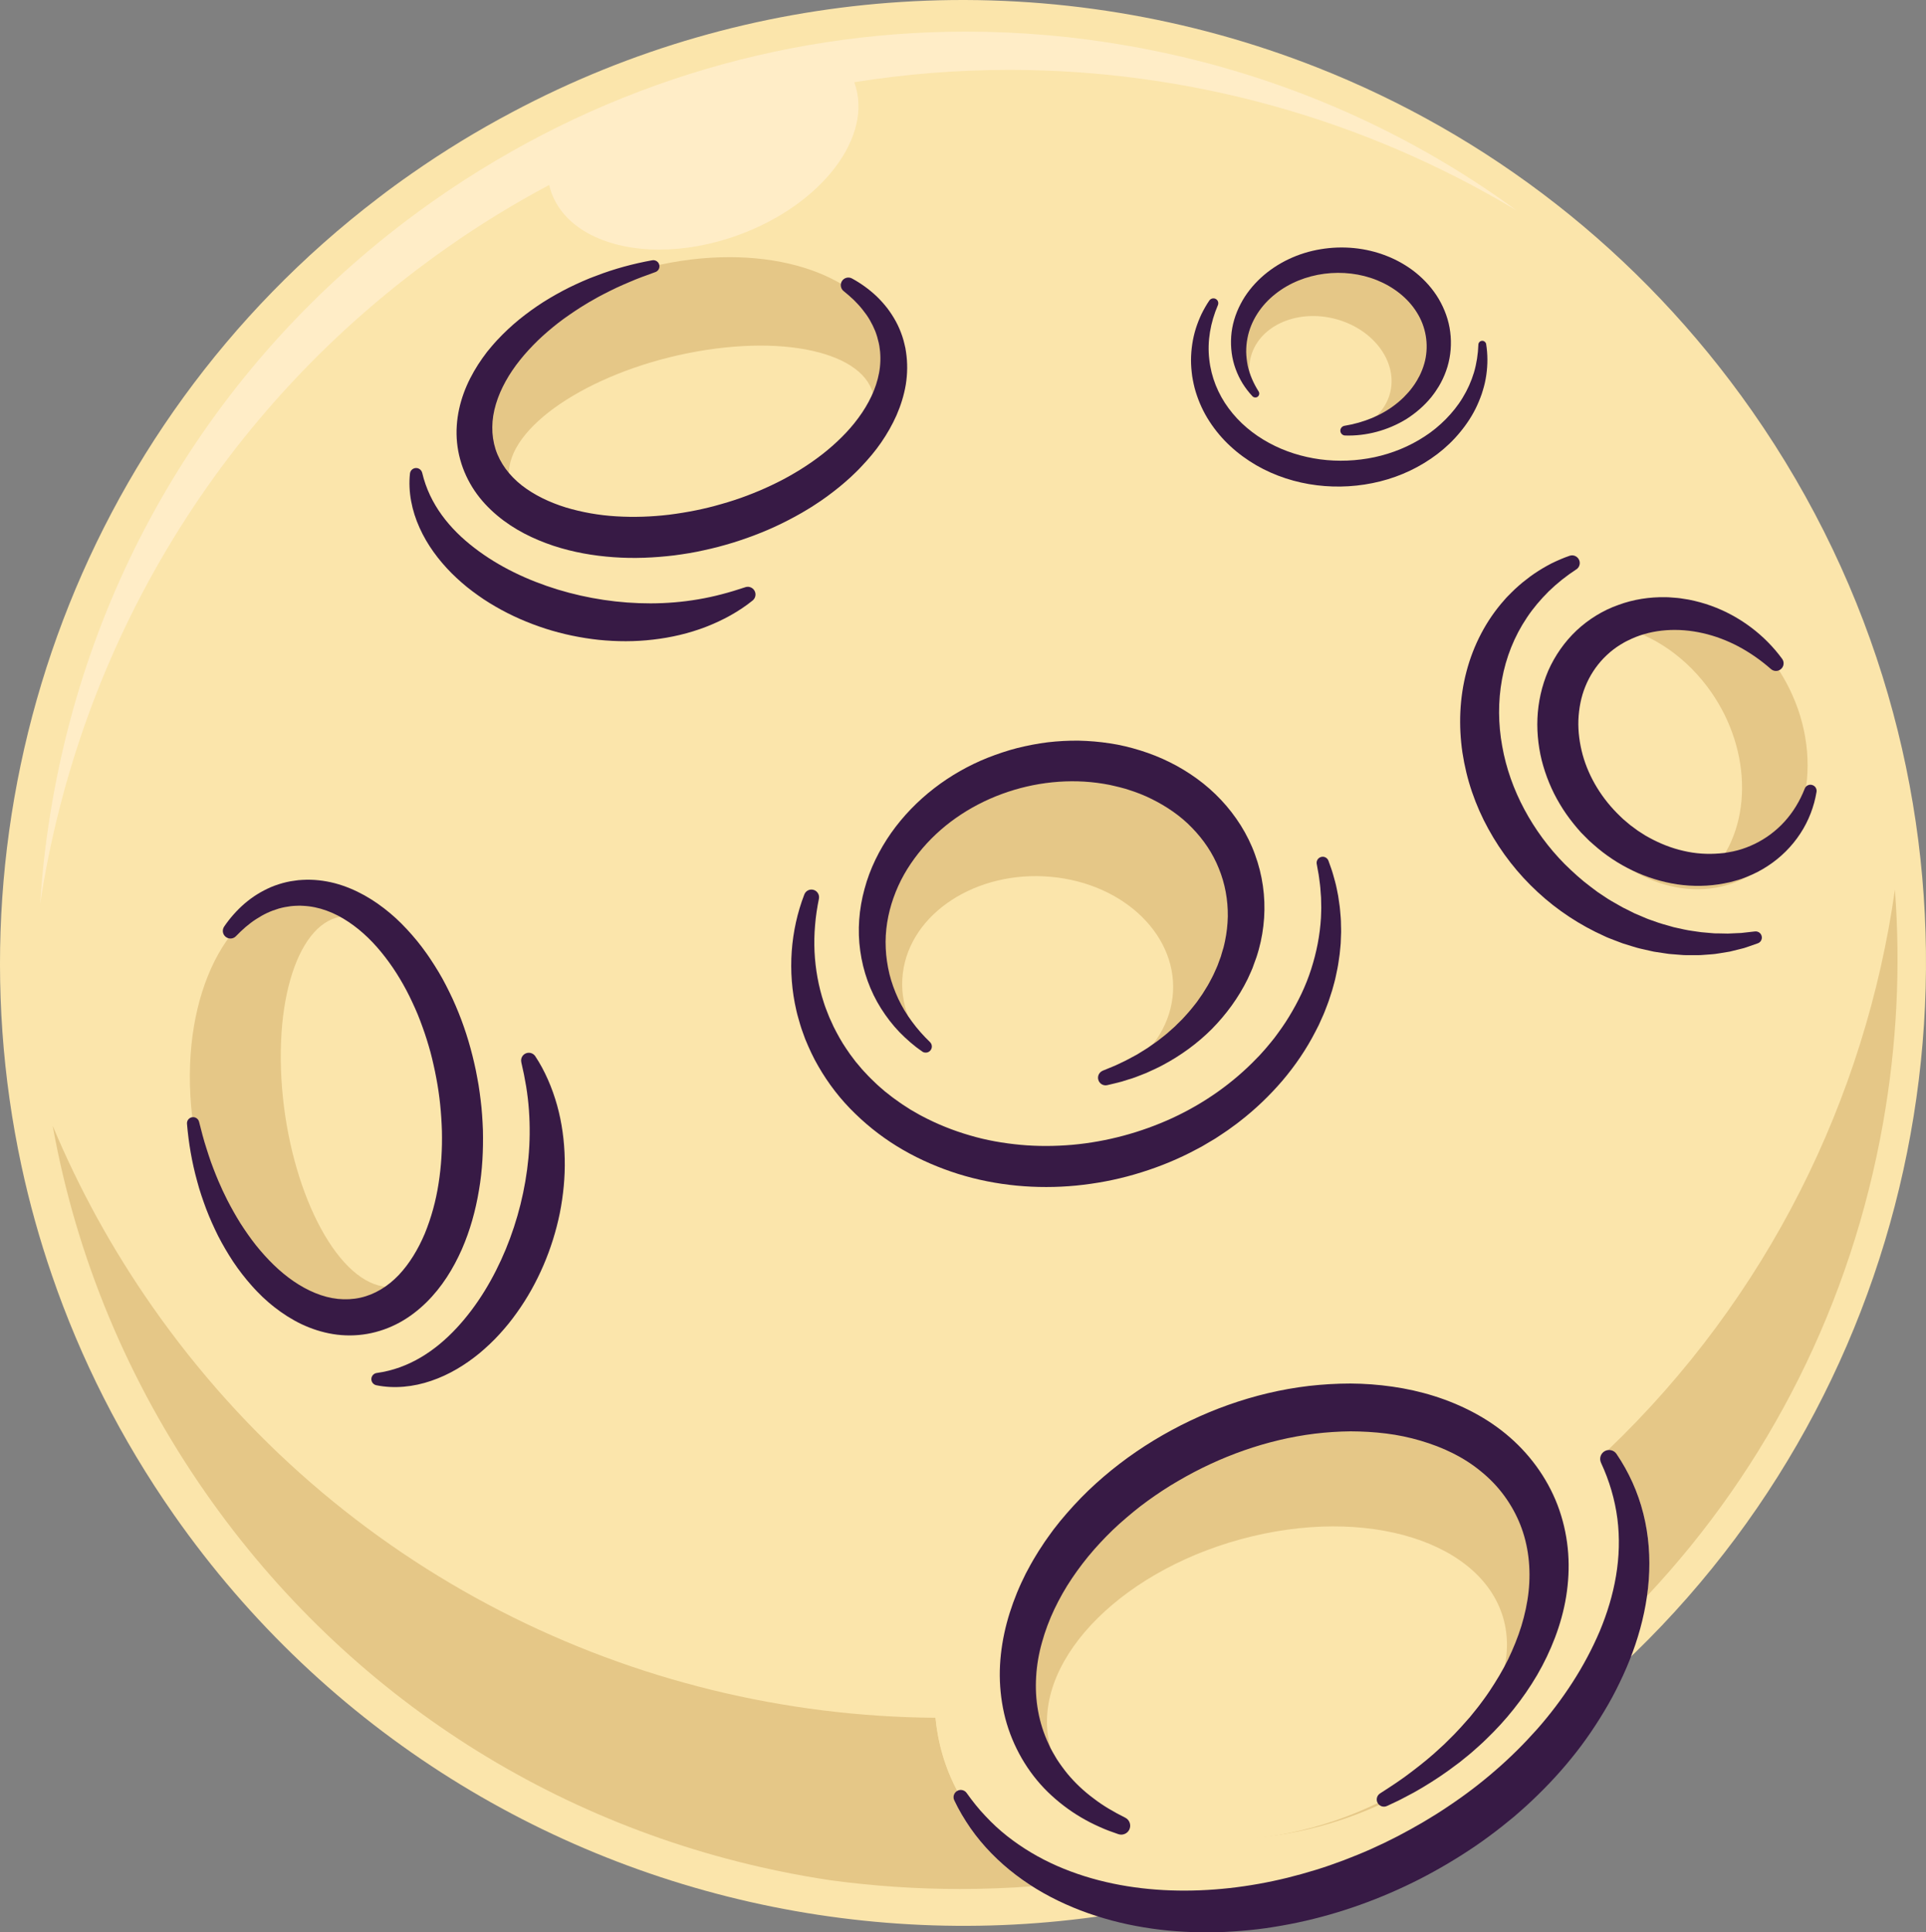 <?xml version="1.0" encoding="UTF-8"?>
<!DOCTYPE svg PUBLIC "-//W3C//DTD SVG 1.1//EN" "http://www.w3.org/Graphics/SVG/1.1/DTD/svg11.dtd">
<!-- Creator: CorelDRAW -->
<svg xmlns="http://www.w3.org/2000/svg" xml:space="preserve" width="405.32mm" height="406.692mm" version="1.1" style="shape-rendering:geometricPrecision; text-rendering:geometricPrecision; image-rendering:optimizeQuality; fill-rule:evenodd; clip-rule:evenodd"
viewBox="0 0 43863.32 44011.75"
 xmlns:xlink="http://www.w3.org/1999/xlink"
 xmlns:xodm="http://www.corel.com/coreldraw/odm/2003">
 <rect x="0" y="0" width="43863.32" height="44011.75" fill="#808080" stroke="none"/>
 <defs>
  <style type="text/css">
   <![CDATA[
    .fil3 {fill:#371A45;fill-rule:nonzero}
    .fil1 {fill:#E5C787;fill-rule:nonzero}
    .fil0 {fill:#FBE5AB;fill-rule:nonzero}
    .fil2 {fill:#FFEDC7;fill-rule:nonzero}
   ]]>
  </style>
 </defs>
 <g id="Camada_x0020_1">
  <path class="fil0" d="M34496.65 39905.16c-9926.59,6939.45 -23597.5,4518.59 -30538.61,-5408.19 -1203.35,-1720.7 -2124.17,-3553.52 -2773.11,-5444.84 -283.66,-822.67 -515.49,-1656.9 -695.99,-2496.44 -1738.61,-8080.96 1203.66,-16762.56 8122.18,-22043.34 246.71,-190.5 498.62,-373.71 755.74,-552.75 745.32,-521.53 1511.47,-988.91 2294.27,-1403.22 2720.03,-1449.01 5643.04,-2267.21 8579.59,-2492.05 190.49,-14.57 379.95,-26.03 570.44,-36.43 3132.24,-158.23 6267.61,358.09 9182.29,1507.3 3870.28,1523.96 7349.17,4166.96 9912.01,7831.13 1413.62,2022.59 2438.96,4200.28 3090.6,6445.62 2550.35,8773.19 -595.42,18567.37 -8499.42,24093.2z"/>
  <path class="fil1" d="M21863.57 43024.19c-984.75,0 -1968.46,-66.41 -2942.78,-197.78 -189.46,-28.21 -378.92,-59.13 -568.37,-92.75 -5567.05,-986.1 -10417.91,-4080.77 -13656.75,-8714.7 -1783.68,-2551.39 -2961.84,-5401.64 -3495.54,-8377.52 594.49,1421.63 1349.19,2801.73 2268.56,4116.57 4233.68,6055.26 10971.81,9317.52 17836.93,9366.45 55.17,579.91 217.56,1140.68 495.5,1664.49 -74.95,41.63 -106.18,134.39 -69.75,213.4 104.1,221.83 231.09,434.08 371.62,637.58 141.57,201.95 300.84,393.59 474.68,571.48 277.93,285.54 592.3,536.41 929.57,751.36 -547.54,40.81 -1095.09,61.43 -1643.67,61.43zm15645.61 -6671.82c17.69,-122.94 30.19,-247.02 40.59,-371.1 36.44,-504.34 0,-1016.6 -123.87,-1506.06 -122.84,-489.77 -333.11,-952.89 -611.05,-1360.64 -38.52,-56.52 -102.01,-89 -168.64,-89 -9.36,0 -17.69,0.83 -27.07,1.98 3635.03,-3476.08 5862.68,-8004.15 6536.18,-12763.41 132.21,1755.06 44.77,3539.27 -270.64,5318.47 -725.55,4097.11 -2593.03,7805.63 -5375.51,10769.76z"/>
  <path class="fil2" d="M914.59 20584.76c50.39,-793.21 145.84,-1589.55 286.68,-2383.8 985.79,-5567.05 4080.77,-10416.88 8714.17,-13656.33 3596.51,-2514.96 7784.29,-3824.49 12082.42,-3824.49 1239.78,0 2489.96,109.3 3736,329.98 3235.3,572.53 6229.1,1858.12 8804.43,3743.29 -3501.78,-2105.86 -7507.39,-3201.99 -11550.48,-3201.99 -1177.32,0 -2359.85,93.69 -3531.97,281.06l1.04 4.17c446.58,1227.29 -735.95,2783.53 -2640.91,3476.8 -616.25,224.85 -1232.49,331.03 -1798.78,331.03 -1186.68,0 -2156.87,-466.35 -2458.74,-1296 -20.82,-58.3 -38.52,-116.58 -52.04,-174.88 -785.93,417.42 -1555.19,887.94 -2302.6,1411.54 -5219.88,3649.6 -8402.72,9125.05 -9289.2,14959.62z"/>
  <path class="fil1" d="M14523.77 12213.36c-2211,0 -3824.48,-1073.23 -3734.96,-2606.56 99.93,-1725.91 2322.38,-3382.07 4962.25,-3697.48 295.63,-35.4 583.98,-52.05 862.96,-52.05 2211,0 3824.49,1073.23 3734.96,2605.52 -99.93,1726.96 -2322.38,3382.08 -4962.25,3697.49 -294.59,35.39 -583.98,53.08 -862.96,53.08z"/>
  <path class="fil0" d="M15415.87 12001.02c-2290.11,351.84 -3997.28,-264.41 -3813.03,-1377.19 184.24,-1113.82 2190.18,-2301.56 4480.28,-2653.41 2290.11,-351.84 3998.33,264.41 3813.04,1378.23 -183.21,1112.78 -2190.18,2300.52 -4480.29,2652.37z"/>
  <path class="fil3" d="M19404.83 6343.4c200.91,109.3 390.36,245.67 562.12,408.06 84.31,82.24 164.47,170.72 238.37,265.44 72.86,95.77 139.49,197.78 197.78,305 58.3,107.22 106.18,220.68 145.74,337.27l27.07 88.48c8.32,30.18 15.62,60.38 22.9,90.56l20.82 89.53c6.24,31.22 10.41,61.41 14.57,91.6 37.48,245.67 33.32,496.54 -5.19,739.08 -40.6,243.59 -114.51,476.76 -210.28,697.45 -97.85,220.68 -216.51,427.83 -350.8,622.49 -134.28,195.7 -286.26,373.71 -446.58,543.39 -79.11,86.4 -163.42,165.51 -247.75,245.67l-130.12 115.55c-42.67,38.52 -88.48,73.9 -132.2,111.38 -179.04,144.69 -364.33,283.14 -557.95,405.97 -95.76,64.54 -195.69,120.75 -293.54,180.09 -99.93,55.17 -198.83,113.47 -301.88,164.47 -404.93,211.32 -830.69,379.96 -1265.81,515.27 -109.3,34.36 -219.64,63.5 -328.94,93.69 -111.38,27.07 -220.68,57.26 -333.11,79.12 -221.72,51 -448.65,86.4 -674.54,116.58 -454.9,54.13 -915,75.99 -1378.23,41.64 -461.14,-32.27 -925.41,-112.43 -1376.14,-261.28 -449.69,-150.94 -893.14,-365.38 -1278.29,-689.12 -192.59,-161.34 -369.55,-348.72 -515.28,-564.2 -144.69,-215.47 -258.16,-456.98 -326.85,-709.94 -69.75,-251.91 -95.77,-516.31 -78.08,-773.43 16.67,-256.08 73.91,-505.9 158.23,-738.04 84.32,-232.13 197.79,-448.65 325.83,-649.55 33.31,-49.96 65.58,-99.94 99.93,-147.82l105.13 -142.61 112.43 -135.33c37.48,-45.8 78.07,-87.44 116.58,-131.16 158.23,-169.68 326.86,-327.9 503.82,-472.59 178.01,-143.66 362.25,-276.9 552.75,-398.69 191.54,-119.71 386.2,-230.05 587.1,-329.99 201.95,-97.84 404.93,-190.49 614.17,-266.48 414.29,-159.27 843.18,-274.81 1275.18,-352.89 75.98,-13.53 148.86,36.44 162.38,112.43 12.5,67.66 -26.03,133.24 -89.52,156.14l-3.13 1.05c-199.86,72.86 -398.69,142.61 -592.3,227.96 -97.85,39.55 -192.58,84.32 -288.35,126.99 -47.88,21.86 -94.72,45.81 -141.56,68.71 -46.85,22.9 -94.73,45.8 -140.53,70.79l-138.44 72.86 -135.33 77.03 -68.71 38.52 -66.62 40.6c-43.72,27.07 -88.48,53.08 -132.2,81.2 -174.88,112.42 -345.6,229 -507.99,353.92 -161.34,126.99 -317.49,259.21 -463.22,399.73 -144.7,141.57 -281.07,288.35 -404.93,443.45 -247.76,309.17 -443.45,651.64 -548.59,1002.44 -53.08,175.92 -82.24,352.89 -83.27,525.68 -2.08,173.84 22.9,343.52 73.91,503.82 103.06,320.62 315.4,601.68 597.51,823.4 284.18,221.72 630.82,387.24 998.28,501.74 369.55,111.39 760.94,181.14 1158.59,204.04 397.65,23.94 800.49,10.41 1201.26,-37.48 399.73,-51 799.46,-128.03 1188.77,-242.54 97.85,-28.12 194.66,-56.22 290.44,-88.49 97.84,-30.18 192.58,-66.62 287.3,-100.97 189.46,-71.82 376.83,-149.89 557.95,-236.3 92.65,-41.64 181.13,-89.53 271.69,-135.33 88.48,-48.93 178,-94.72 263.36,-147.82 173.83,-102.02 341.43,-212.36 502.78,-331.02 161.34,-117.63 314.36,-244.63 459.05,-379.96 143.66,-134.28 280.03,-277.94 400.78,-429.91 121.79,-151.98 230.05,-312.29 319.57,-479.89 90.56,-167.6 161.34,-342.48 207.15,-521.52 46.84,-179.05 67.66,-362.25 58.29,-545.47l-4.16 -68.7 -8.33 -68.71c-3.12,-22.9 -5.21,-45.8 -9.37,-68.71l-13.53 -67.66c-19.78,-89.52 -45.8,-179.05 -79.11,-266.49 -35.4,-87.44 -77.04,-171.75 -124.92,-255.03 -47.89,-82.24 -104.1,-161.35 -165.52,-237.33 -60.38,-77.04 -128.03,-148.87 -198.82,-219.65 -71.82,-68.7 -148.86,-134.28 -227.96,-198.82l-3.13 -2.08c-74.95,-60.38 -86.4,-169.68 -27.07,-244.63 54.13,-66.62 146.78,-82.24 218.6,-42.68z"/>
  <path class="fil3" d="M17140.74 13676.96c-157.18,128.03 -328.94,240.46 -506.94,340.39 -179.05,99.93 -366.42,186.33 -558.99,261.28 -384.12,147.82 -791.13,242.54 -1202.31,289.39 -411.18,48.93 -827.56,46.84 -1238.74,5.21 -411.18,-44.77 -819.24,-129.08 -1213.76,-256.08 -393.48,-126.99 -776.56,-293.55 -1136.73,-502.78 -90.56,-52.05 -179.04,-107.22 -266.48,-164.47 -86.4,-58.3 -171.76,-118.67 -255.04,-181.13 -168.64,-124.92 -326.86,-265.45 -476.76,-413.27 -296.67,-298.75 -554.83,-644.35 -729.71,-1034.71 -175.92,-387.23 -263.36,-821.32 -218.6,-1234.57 8.32,-78.07 78.07,-134.29 155.1,-125.96 61.41,7.28 109.3,52.04 122.84,108.26l1.04 2.08c169.68,719.3 627.69,1278.29 1185.65,1706.14 557.95,430.95 1214.8,740.12 1898.71,950.39 684.95,208.19 1402.17,316.45 2120.43,315.41 360.17,-1.04 720.35,-30.19 1079.48,-91.61 179.04,-30.18 358.09,-68.7 536.09,-115.55 179.04,-45.8 356.01,-100.97 536.09,-160.3l2.08 -1.05c92.65,-31.22 191.54,18.74 222.77,110.35 23.94,71.82 -1.05,147.82 -56.22,192.58z"/>
  <path class="fil1" d="M7850.18 30035.94c-100.97,0 -205.06,-8.02 -309.16,-24.05 -1712.27,-264.92 -3151.92,-2638.83 -3215.31,-5302.85 -59.96,-2500.39 1114.45,-4367.86 2675.05,-4367.86 102.02,0 205.07,8.33 309.58,24.99 1711.96,264.4 3151.6,2637.79 3215.11,5301.91 60.38,2500.59 -1113.83,4367.86 -2675.27,4367.86z"/>
  <path class="fil0" d="M10357.85 25613.53c132.2,2313.52 -643.31,3954.39 -1734.23,3665 -1089.89,-288.97 -2082.13,-2399.09 -2214.96,-4712.11 -132.51,-2314.05 643.73,-3954.6 1734.03,-3665.22 1090.92,289.39 2081.91,2399.42 2215.15,4712.32z"/>
  <path class="fil3" d="M5104.87 21104.2c128.35,-188.42 282.2,-364.34 459.69,-519.44 90.15,-77.03 185.18,-148.87 287.09,-212.36 102.32,-63.5 209.54,-119.71 322.18,-168.64 112.73,-46.84 229.84,-84.31 350.07,-112.42l90.57 -18.74c30.08,-5.21 61.1,-9.37 91.61,-13.53l92.02 -12.5c30.92,-3.12 61.84,-4.16 92.74,-6.24 247.44,-14.57 497.06,14.58 734.5,75.99 238.38,63.5 464.27,159.27 674.54,275.86 210.28,117.62 404.93,256.07 586.06,408.05 182.18,151.98 345.61,320.62 498.63,495.5 78.07,87.44 149.89,179.04 220.68,270.64l103.06 140.53c34.35,45.8 64.53,94.72 97.85,142.61 128.03,192.58 247.75,389.32 351.84,594.38 54.13,100.98 100.97,205.07 150.93,308.13 45.81,105.13 94.73,209.23 135.33,315.4 171.75,424.72 298.76,864 392.44,1310.57 22.9,111.38 41.63,223.8 62.45,336.23 15.62,112.43 35.4,224.85 46.85,338.31 29.14,226.92 42.68,454.79 52.04,683.49 10.41,457.4 -11.45,918.54 -90.56,1375.1 -75.99,456.67 -199.87,910.53 -390.37,1345.76 -192.58,433.35 -448.65,854.11 -807.78,1207.2 -179.05,176.03 -383.07,334.04 -611.05,458.85 -227.96,124.08 -478.84,213.4 -736.99,258.17 -258.17,44.96 -522.57,45.8 -777.6,4.16 -253.79,-41.22 -496.23,-121.37 -719.62,-227.13 -223.7,-107.33 -428.24,-239.74 -616.14,-387.13 -45.8,-37.79 -93.17,-74.12 -137.82,-113.37l-131.37 -118.77 -124.4 -124.49c-41.22,-41.53 -79.01,-85.46 -118.77,-128.25 -154.59,-174.05 -295.85,-356.21 -422.95,-546.29 -125.64,-190.92 -240.98,-386.72 -344.03,-587.94 -100.77,-202.36 -192.79,-407.32 -272.94,-616.56 -77.86,-209.65 -150.84,-420.75 -206.95,-636.02 -118.67,-428.35 -193.2,-865.87 -230.26,-1303.8 -6.46,-76.73 50.8,-144.28 127.51,-150.74 69.23,-5.72 130.64,39.35 147.4,104.2l0.83 3.43c52.98,205.8 103.36,410.77 169.88,611.25 30.08,100.76 65.58,199.65 98.89,299.28 17.49,49.24 36.96,98.17 54.96,147.39 18.21,48.83 36.64,98.06 57.25,146.15l59.86 144.7 63.81 142.82 31.65 71.41 34.03 70.27c22.9,46.52 44.66,93.48 67.97,139.69 95.04,184.36 195.39,364.97 304.59,539.02 111.07,172.59 227.55,340.19 353.19,499.03 127.1,157.71 261.07,307.3 403.47,445.54 284.5,275.96 605.94,503.09 946.03,641.33 169.16,69.54 342.47,115.34 515.27,133.66 172.79,17.91 343.52,9.17 507.99,-26.75 328.94,-71.72 628.74,-256.18 877.53,-516.52 246.71,-261.49 444.49,-590.65 594.39,-945.62 145.73,-357.77 251.91,-740.33 312.29,-1133.92 62.45,-393.58 86.39,-796.33 77.03,-1199.49 -12.5,-403.17 -51.01,-807.99 -128.04,-1206.68 -19.77,-98.89 -37.48,-199.87 -61.41,-297.71 -20.82,-99.94 -46.84,-196.74 -71.82,-295.63 -54.13,-194.66 -113.47,-388.28 -183.21,-577.74 -32.26,-95.76 -71.82,-189.46 -108.25,-283.14 -40.6,-91.6 -78.08,-186.33 -122.84,-275.85 -84.31,-183.21 -178,-360.17 -281.06,-531.93 -102.02,-171.76 -214.44,-336.24 -335.19,-493.41 -119.71,-156.15 -249.83,-305 -389.32,-440.33 -139.49,-135.33 -289.39,-258.16 -447.61,-363.29 -158.23,-106.18 -324.79,-193.63 -499.14,-256.08 -174.16,-63.5 -354.65,-100.97 -537.97,-109.3l-68.71 -3.13 -68.71 2.09c-22.9,1.04 -46.21,1.04 -69.12,3.12l-69.12 6.26c-91.19,11.45 -182.48,29.14 -272.94,54.12 -89.72,27.07 -178.2,59.34 -265.34,99.94 -86.29,40.59 -170.29,88.48 -251.91,141.57 -82.54,53.08 -161.14,113.46 -237.85,178 -75.57,64.54 -148.13,135.33 -219.53,208.19l-2.72 3.13c-66.72,68.7 -176.75,69.74 -245.45,2.08 -61,-59.34 -68.71,-153.02 -22.17,-221.72z"/>
  <path class="fil3" d="M12189.94 24056.36c112.43,168.64 208.19,349.76 290.43,537.13 83.27,187.37 150.94,382.03 207.15,580.85 110.34,397.13 165.51,810.59 173.84,1224.49 9.36,413.88 -32.27,828.08 -112.43,1234.26 -83.27,405.04 -207.15,802.48 -370.58,1182.73 -163.42,380.58 -365.37,745.95 -608.96,1084.58 -60.38,84.74 -122.83,168.01 -188.41,249.31 -66.62,80.98 -134.29,160.4 -205.07,237.43 -140.52,155 -294.59,298.97 -455.94,434.5 -325.83,266.8 -694.32,491.65 -1100.29,628.74 -401.81,138.24 -842.14,184.05 -1250.19,100.04 -75.99,-16.03 -124.92,-90.87 -109.3,-167.18 12.49,-59.96 61.41,-103.47 118.66,-111.49l3.13 -0.42c731.8,-101.17 1331.38,-503.92 1811.27,-1017.74 480.92,-515.48 851.5,-1139.64 1125.27,-1800.12 272.73,-662.36 448.65,-1365.54 516.32,-2081.41 33.31,-358.09 37.47,-720.02 11.45,-1082.7 -12.5,-181.65 -34.36,-362.77 -63.5,-544.94 -30.18,-182.18 -66.62,-364.34 -110.34,-548.59l0 -3.12c-21.86,-94.73 37.48,-188.42 131.16,-210.28 73.9,-16.65 146.78,14.58 186.33,73.91z"/>
  <path class="fil1" d="M23801.84 24587.25c-1689.47,0 -3183.25,-929.58 -3623.58,-2404.61 -554.83,-1853.95 761.98,-3868.21 2940.71,-4500.06 444.5,-128.04 891.06,-189.46 1325.14,-189.46 1689.48,0 3182.22,928.54 3623.58,2404.61 553.8,1853.95 -763.02,3868.21 -2941.75,4499.03 -444.49,129.08 -891.06,190.5 -1324.1,190.5z"/>
  <path class="fil0" d="M23931.96 19970.59c1695.72,151.98 2936.54,1383.44 2771.03,2751.26 -165.51,1366.78 -1674.9,2351.53 -3370.63,2198.51 -1696.76,-151.98 -2936.54,-1384.48 -2771.03,-2751.26 165.51,-1366.78 1674.9,-2351.52 3370.63,-2198.51z"/>
  <path class="fil3" d="M25123.86 24382.17l144.69 -59.33c48.93,-20.82 97.85,-38.53 144.69,-60.39l140.53 -66.62c46.85,-22.9 94.72,-42.67 139.49,-69.74l136.37 -72.87 67.66 -36.43 65.58 -40.6c87.44,-54.13 175.92,-106.17 258.16,-167.59l125.96 -87.44 120.75 -93.7 59.34 -46.84c20.82,-15.62 40.59,-32.27 59.34,-48.93l113.47 -100.97 56.21 -49.98 54.13 -54.12 107.21 -105.15c35.4,-35.39 67.67,-74.94 102.02,-111.38 32.27,-38.52 67.66,-73.91 98.89,-113.47l93.69 -116.58c14.58,-19.78 31.23,-38.52 45.8,-58.3l42.68 -61.41 85.36 -121.79c27.07,-40.6 52.04,-84.32 78.07,-125.96 54.13,-82.24 97.85,-170.72 143.65,-257.12 24.99,-42.68 41.64,-88.48 62.46,-132.2 19.77,-44.76 41.63,-88.48 59.34,-134.29l49.96 -136.37c8.32,-22.9 17.69,-44.76 24.98,-67.66l19.78 -69.75 41.63 -138.44c10.41,-46.85 23.95,-92.65 32.27,-139.49 39.56,-187.37 60.38,-376.82 64.54,-564.2 4.17,-376.82 -63.49,-749.49 -205.06,-1094.04 -137.41,-345.61 -349.76,-657.89 -611.05,-925.42 -259.19,-270.64 -577.73,-486.12 -919.17,-655.8 -170.72,-85.36 -350.8,-155.11 -534.01,-212.36l-69.75 -21.86 -69.75 -18.74c-46.84,-11.45 -92.65,-26.02 -140.53,-35.39l-140.52 -32.27 -143.65 -26.03c-1530.21,-251.91 -3234.26,346.65 -4211.73,1581.22 -120.75,153.02 -232.13,315.41 -327.9,485.09 -96.8,170.72 -175.92,348.71 -241.5,532.97 -129.07,366.42 -195.7,757.82 -175.92,1150.26 8.33,195.7 38.52,391.41 84.31,585.02 47.89,192.58 116.59,381 200.91,563.16 86.4,182.16 190.5,356.01 313.33,520.48 119.71,164.47 259.21,320.62 408.06,464.27l1.04 1.04c55.17,53.09 57.26,142.61 3.13,197.78 -47.89,49.96 -124.92,56.21 -180.09,17.69 -185.29,-128.03 -356.01,-276.89 -516.32,-440.32 -158.22,-164.47 -298.75,-347.67 -422.63,-543.38 -247.75,-392.44 -408.05,-843.18 -472.59,-1310.57 -66.62,-468.43 -28.1,-952.48 97.85,-1409.45 121.79,-459.06 336.23,-888.99 606.88,-1276.21 546.51,-772.39 1328.26,-1364.7 2200.59,-1712.38 219.64,-85.36 441.36,-161.35 669.33,-219.64 227.97,-56.21 460.1,-102.02 694.32,-131.16 234.22,-27.07 470.51,-40.6 707.85,-37.48 236.3,5.21 473.64,24.99 708.9,61.41 235.26,34.36 467.39,91.61 695.36,162.39 229,71.82 452.81,159.27 668.29,267.53 215.47,106.17 422.63,232.13 619.37,374.74 196.74,142.61 380.98,305 548.58,483 167.6,178.01 318.53,373.71 449.69,581.9 130.12,208.19 240.46,430.95 323.74,663.09 169.68,461.14 240.46,958.72 207.15,1445.89 -16.65,242.54 -56.21,483 -120.75,716.18 -15.62,58.29 -34.35,115.55 -52.04,172.79l-61.43 168.64 -30.18 84.32c-11.45,28.1 -23.95,55.17 -35.4,82.24l-73.9 163.42c-209.23,426.79 -491.34,809.87 -817.15,1140.9 -328.94,328.94 -705.77,601.68 -1107.59,816.11 -99.93,55.17 -204.02,100.97 -307.08,148.86l-77.03 35.4 -80.16 31.22 -157.18 61.43c-53.09,21.86 -107.22,36.43 -161.35,53.08l-161.34 51.01c-108.26,29.14 -217.56,54.12 -326.86,80.15 -92.65,22.9 -186.33,-34.35 -208.19,-128.03 -19.78,-84.32 24.99,-167.6 102.02,-199.87l10.41 -5.21z"/>
  <path class="fil3" d="M18650.13 20470.26c-40.59,200.9 -71.82,401.81 -87.44,603.75 -17.69,201.95 -21.86,402.86 -12.49,602.71 19.77,398.69 90.56,791.13 213.4,1163.8 28.1,93.69 67.66,184.24 102.01,275.85 15.62,46.85 38.52,90.57 58.3,134.29l60.38 133.24c88.48,174.88 181.13,345.6 291.47,505.9 28.1,39.56 53.09,80.16 82.24,119.71l87.44 116.59 43.72 58.29 46.85 55.17 93.69 111.39c31.23,37.48 66.62,70.79 98.89,106.17 33.31,35.4 64.54,71.82 100.98,105.13l104.1 100.98c17.69,16.65 34.35,34.35 53.08,49.96l54.13 47.89 110.34 95.76c37.48,30.19 77.03,59.34 114.51,89.52 74.95,61.43 156.15,115.56 235.26,172.8 38.52,28.1 80.16,54.13 120.75,80.16l122.84 79.11 126.99 72.45c42.68,23.62 83.27,49.96 128.03,70.99 344.56,182.07 708.9,328.63 1084.68,437.1 375.79,112.22 765.11,179.47 1156.51,216.1 391.4,36.23 786.96,33.21 1180.44,-0.41 785.93,-70.58 1563.52,-280.64 2282.82,-611.57 719.31,-333.52 1379.27,-795.71 1926.81,-1369.27l52.05 -53.09 49.96 -55.17 98.89 -111.38c64.54,-74.95 125.96,-151.98 188.41,-229.01 118.67,-159.27 235.26,-319.58 337.27,-490.3 206.11,-338.31 382.03,-698.48 502.78,-1078.43 121.79,-378.91 200.91,-773.43 223.81,-1176.28 2.08,-99.93 10.41,-200.9 5.21,-301.88l-3.13 -151.98 -11.45 -151.97c-4.17,-102.02 -20.82,-201.95 -33.31,-303.97 -4.17,-51 -16.65,-99.93 -24.99,-150.93l-27.07 -151.98 -2.08 -9.37c-14.58,-75.99 36.44,-148.86 112.43,-162.39 68.7,-12.49 134.28,28.12 156.14,92.65 35.4,103.06 75.99,205.07 105.13,311.25 29.15,106.18 61.43,211.32 82.24,320.62l32.27 162.38 23.95 163.43c18.73,110.34 23.94,220.69 34.35,332.07 6.24,55.17 4.17,110.34 6.24,166.55 1.04,56.22 4.17,112.43 3.13,167.6l-6.26 167.6 -3.12 83.27 -7.28 83.27 -16.67 167.6c-6.24,55.17 -15.61,110.34 -23.94,166.55 -14.58,111.38 -39.55,219.64 -62.45,329.98 -10.41,55.17 -24.99,109.3 -39.56,163.43l-44.76 162.39 -52.04 160.3c-17.69,53.09 -33.31,107.22 -55.17,159.27 -40.6,105.13 -78.08,211.32 -126.99,312.29l-68.71 154.06 -77.03 150.94c-205.07,400.77 -460.1,775.52 -751.57,1119.03 -292.52,341.44 -619.38,654.77 -975.39,929.89 -43.72,35.92 -89.52,68.71 -135.32,101.5l-136.37 99.3c-92.65,64.54 -187.37,124.81 -281.07,187.48 -96.8,57.98 -193.61,115.34 -290.43,172.18 -99.93,52.67 -197.78,107.21 -298.75,158.01 -401.82,202.37 -824.44,364.65 -1256.44,489.46 -432,125.96 -877.53,208.82 -1326.18,253.17 -898.35,86.19 -1818.55,5.3 -2686.72,-265.34 -434.08,-136.79 -855.66,-317.29 -1251.23,-545.26 -395.57,-227.44 -764.07,-506.22 -1091.97,-826.1 -331.02,-318.12 -614.16,-685.58 -842.14,-1083.23 -115.55,-196.74 -210.27,-405.97 -297.71,-617.28 -20.82,-53.09 -38.52,-107.22 -58.3,-161.35 -18.73,-54.13 -39.55,-107.22 -54.13,-162.39 -30.18,-109.3 -65.57,-217.55 -89.52,-328.94 -206.11,-885.86 -134.28,-1821.67 182.16,-2640.91 34.36,-89.52 134.29,-134.29 223.81,-99.93 80.16,31.22 123.88,114.51 108.26,195.69l0 2.09z"/>
  <path class="fil1" d="M30459.81 9729.64c-1131.51,0 -2076.71,-746.37 -2146.46,-1724.87 -71.82,-1024.3 843.18,-1915.37 2044.45,-1989.28 54.13,-3.12 107.21,-5.21 160.3,-5.21 1131.53,0 2076.71,746.37 2146.46,1724.87 71.82,1024.31 -843.18,1915.37 -2044.44,1989.28 -54.13,4.17 -107.22,5.21 -160.32,5.21z"/>
  <path class="fil0" d="M30513.94 7293.8c860.87,275.85 1360.54,1056.57 1116.95,1745.69 -244.62,689.12 -1139.85,1024.3 -2000.72,748.44 -860.87,-274.81 -1360.54,-1056.57 -1116.95,-1745.68 244.62,-688.08 1140.89,-1023.26 2000.72,-748.45z"/>
  <path class="fil3" d="M30619.07 9698.41c435.13,-71.82 846.3,-236.3 1174.21,-496.54 40.59,-34.35 82.24,-64.53 119.71,-100.97l56.21 -53.09c18.73,-17.69 35.4,-37.48 53.09,-56.21 72.86,-72.86 134.28,-154.06 191.54,-236.3 26.03,-43.72 56.21,-83.27 78.07,-129.08l36.44 -65.58c10.41,-21.86 21.86,-43.72 31.22,-66.62 40.6,-90.56 71.84,-183.2 94.73,-277.94 87.44,-377.87 17.69,-778.63 -188.42,-1102.37 -202.99,-327.9 -532.97,-580.85 -905.63,-731.8 -745.32,-301.88 -1679.07,-194.65 -2318.22,316.45 -318.53,250.87 -557.95,606.88 -632.9,1008.69 -19.78,99.94 -28.1,202.99 -28.1,307.08 2.08,103.06 14.57,207.15 34.35,310.21 43.72,205.07 131.16,405.97 248.78,591.26l0 0c27.07,41.64 14.58,96.81 -27.07,123.88 -36.43,22.9 -83.27,16.65 -112.42,-13.54 -83.27,-88.48 -157.19,-184.24 -222.77,-288.34 -64.54,-104.1 -118.67,-216.52 -161.34,-333.11 -86.4,-234.22 -118.67,-489.26 -100.98,-744.29 17.69,-255.04 93.69,-505.91 212.36,-732.84 117.63,-229.01 280.02,-430.96 467.39,-603.75 376.83,-344.56 857.75,-566.29 1358.46,-647.48 498.62,-83.27 1024.3,-36.43 1503.14,153.02 119.71,45.81 236.3,103.06 348.72,167.6 111.38,64.54 219.64,137.41 320.61,219.64 201.95,164.47 381,364.34 516.32,593.34 134.28,229.01 229.01,487.17 261.27,753.66 34.36,264.4 12.5,537.13 -63.49,791.13 -38.52,126.99 -88.48,248.78 -150.94,364.33 -15.62,29.14 -32.27,56.21 -47.88,84.32l-53.09 82.24c-33.31,55.17 -74.95,105.13 -113.47,157.18 -162.39,199.87 -357.05,366.42 -567.33,500.71 -426.78,262.32 -920.21,391.4 -1399.04,375.78 -60.38,-2.08 -109.3,-53.08 -107.22,-114.51 2.09,-53.08 41.64,-96.8 92.65,-106.17l1.04 0z"/>
  <path class="fil3" d="M27736.66 6950.28c-169.68,397.65 -244.63,821.32 -196.74,1230.42 21.86,204.02 71.82,402.84 146.78,591.26 74.94,187.37 173.84,365.38 294.59,527.76 239.41,325.83 558.99,592.3 918.12,786.97 359.14,196.74 758.86,320.62 1166.91,375.79 409.1,54.13 830.69,36.43 1236.66,-48.93 404.93,-87.44 796.34,-245.67 1142.98,-473.64 174.88,-112.42 335.19,-245.67 481.96,-393.48 144.7,-147.82 276.9,-310.2 384.11,-489.25 109.3,-178.01 195.7,-371.62 257.12,-574.61 59.34,-202.99 91.61,-415.34 99.94,-632.91l0 -1.04c1.04,-48.93 42.67,-87.44 91.6,-86.4 43.72,2.09 79.12,34.36 85.36,74.95 37.48,231.09 37.48,470.51 3.12,706.81 -8.32,59.34 -19.77,117.63 -32.26,175.92l-21.86 87.44c-7.29,29.15 -15.62,58.3 -24.99,86.4l-27.07 86.4c-9.37,28.1 -20.82,56.21 -31.23,84.31 -20.81,56.22 -45.8,111.39 -69.74,166.56 -99.94,219.64 -233.18,423.67 -387.24,610 -153.02,187.37 -328.94,354.97 -521.52,501.75 -385.16,292.5 -831.73,504.86 -1301.2,621.45 -469.48,117.63 -958.72,147.82 -1440.69,88.48 -480.92,-59.33 -954.57,-210.27 -1379.27,-454.9 -210.28,-122.83 -411.18,-267.53 -591.26,-435.12 -181.13,-166.56 -341.44,-357.05 -475.72,-564.2 -135.33,-207.15 -239.42,-434.08 -312.29,-670.38 -36.44,-117.62 -61.41,-239.41 -81.2,-360.16 -7.28,-61.43 -15.62,-122.84 -19.78,-183.21 -3.12,-61.41 -8.32,-122.83 -7.28,-184.25 2.08,-244.62 37.48,-487.17 109.3,-717.22 36.44,-114.5 80.16,-225.89 131.16,-333.1 53.09,-107.22 111.38,-210.28 178.01,-307.09 35.39,-49.96 105.13,-62.45 155.1,-28.1 43.72,30.19 59.34,87.44 38.52,135.33l0 0z"/>
  <path class="fil3" d="M35897.78 12969.11c-226.93,147.82 -436.17,315.4 -625.62,498.62 -186.33,186.33 -357.05,385.15 -498.62,599.59 -288.34,428.87 -476.76,909.8 -567.32,1409.46 -90.57,498.62 -86.4,1014.93 5.21,1516.68 88.48,501.74 262.32,989.94 505.9,1443.8 242.54,452.82 552.75,874.41 918.13,1243.95 186.33,182.16 377.87,359.12 587.1,514.23l156.15 117.62 162.38 108.26c107.22,75.99 222.77,136.37 336.24,201.95 56.21,35.39 115.55,63.49 173.83,91.6l175.93 88.49 181.13 77.03 90.56 38.52c30.19,13.53 62.46,22.9 92.65,34.35l186.33 65.58c31.23,11.45 62.46,19.78 94.72,29.14l95.77 27.07 94.72 27.07c32.27,10.41 63.5,18.74 95.77,24.99 65.58,13.53 130.11,28.1 194.65,42.68 64.54,15.61 130.12,23.94 196.74,34.35 65.58,8.32 131.16,20.82 196.74,28.1l199.87 17.69c33.31,2.09 66.62,6.24 100.97,8.33l99.93 1.04 201.95 4.17 202.99 -9.37 102.02 -4.17 100.97 -11.45c66.63,-8.32 135.33,-15.62 204.04,-22.9l11.45 -1.04c77.03,-7.29 145.73,48.93 153.02,124.92 7.28,65.58 -32.27,124.91 -91.61,145.73 -68.71,24.99 -137.41,48.93 -208.19,72.86l-105.13 35.4 -107.22 27.07 -215.47 53.09c-72.86,13.53 -146.78,23.94 -220.68,36.43l-110.35 16.65c-36.43,5.21 -73.9,7.29 -110.34,10.41l-223.81 16.65c-74.94,3.13 -149.89,1.04 -224.85,1.04 -74.94,0 -149.89,2.09 -224.85,-6.24 -73.9,-5.21 -148.86,-10.41 -223.81,-17.69 -38.52,-2.08 -74.94,-7.28 -112.42,-13.53l-111.39 -16.65 -111.38 -16.67c-37.48,-5.19 -74.95,-11.45 -111.38,-20.81l-220.69 -49.96c-36.43,-9.37 -73.9,-15.62 -109.3,-27.07l-108.25 -32.27 -217.56 -67.67 -211.32 -80.15c-70.79,-28.1 -142.61,-53.09 -210.27,-87.44 -551.71,-247.76 -1066.98,-586.06 -1513.56,-1000.36 -447.6,-412.22 -828.6,-899.39 -1123.19,-1437.57 -148.86,-268.57 -272.73,-550.66 -372.66,-842.13 -99.93,-291.48 -171.75,-593.35 -218.6,-898.36 -89.52,-612.07 -66.62,-1244.98 92.65,-1846.66 157.19,-600.64 451.78,-1168.99 861.92,-1628.06 48.93,-59.34 105.13,-112.43 158.23,-166.56 53.08,-56.21 111.38,-106.17 167.59,-157.18 56.21,-52.05 116.58,-97.85 176.96,-144.7 59.34,-47.89 119.71,-92.65 182.18,-134.28 125.96,-85.36 256.07,-162.39 389.32,-231.1 135.33,-65.58 271.68,-125.96 413.26,-173.83 90.57,-31.23 189.46,17.69 220.69,109.3 26.02,77.03 -4.17,159.27 -69.75,201.95l-1.04 0z"/>
  <path class="fil1" d="M38659.44 20253.73c-1132.56,0 -2304.68,-758.85 -2933.42,-2020.5 -835.88,-1680.11 -391.4,-3616.28 994.12,-4324.14 345.6,-175.92 716.18,-260.23 1091.96,-260.23 1131.53,0 2304.68,758.85 2932.38,2021.54 836.93,1680.11 392.44,3615.25 -994.12,4323.1 -344.55,175.92 -716.17,260.23 -1090.92,260.23z"/>
  <path class="fil0" d="M39090.4 19724.93c-963.93,273.77 -2125.63,-118.67 -2930.3,-1087.81 -1071.15,-1291.83 -1103.42,-3118.72 -72.87,-4082.64 145.74,-136.37 305,-247.75 473.64,-334.15 789.05,96.81 1589.54,531.93 2203.7,1272.05 1087.81,1311.61 1204.39,3126 325.83,4232.55z"/>
  <path class="fil3" d="M40329.14 15236.32c-229.01,-200.91 -475.72,-372.66 -734.91,-511.12 -260.24,-137.41 -534.02,-241.5 -812.99,-303.95 -556.91,-128.04 -1135.68,-92.65 -1619.72,125.96l-89.53 42.68 -44.76 21.86 -43.72 23.94c-57.25,32.27 -111.38,66.62 -165.51,103.06 -53.09,37.48 -105.13,77.03 -154.06,118.66 -49.96,41.64 -95.77,88.49 -141.57,133.25 -179.05,186.33 -320.62,404.93 -417.42,644.36 -97.85,239.41 -146.78,499.66 -158.23,764.06 -9.37,264.4 27.07,532.97 97.85,794.25 144.69,522.57 446.57,1008.69 848.37,1392.81l74.95 71.82c26.03,23.94 53.09,44.76 80.16,67.66l80.15 67.66 83.29 61.43 84.31 62.45 87.44 56.21c29.14,18.74 57.26,38.52 87.44,56.22l91.61 51c243.58,133.24 504.86,237.33 776.56,298.75 270.64,64.54 550.66,82.25 826.52,58.3 34.35,-3.12 68.7,-5.21 103.05,-9.37l102.02 -17.69c69.75,-10.41 136.37,-26.03 204.02,-43.72 134.29,-35.39 264.41,-86.4 390.37,-146.78 250.86,-121.79 483,-293.54 676.62,-506.94 193.63,-212.36 348.72,-468.44 459.06,-748.45l1.04 -3.13c28.1,-71.82 109.3,-107.21 181.13,-78.07 63.5,23.95 97.85,89.53 87.44,153.02 -55.17,331.03 -178,658.93 -370.57,950.4 -190.5,291.47 -445.54,545.46 -743.25,739.08 -148.86,97.85 -309.17,180.09 -474.68,245.67 -83.27,33.31 -167.59,64.53 -253.99,86.39l-130.12 35.4c-43.72,10.41 -87.44,17.69 -131.16,27.07 -350.8,68.7 -714.09,72.86 -1066.98,21.86 -705.77,-107.22 -1373.03,-429.92 -1904.95,-903.55 -33.31,-29.15 -67.66,-58.3 -99.93,-88.48l-94.72 -94.73c-31.23,-31.22 -62.46,-62.45 -93.7,-94.72l-88.48 -100.97c-115.55,-136.37 -223.81,-277.94 -321.65,-429.92 -95.77,-150.94 -185.29,-308.12 -259.21,-472.59 -74.94,-164.47 -138.44,-334.15 -189.45,-509.03 -52.05,-173.84 -87.44,-352.89 -110.35,-535.06 -21.86,-182.16 -31.22,-366.42 -22.9,-550.67 15.62,-368.5 96.81,-739.08 245.67,-1085.72 151.98,-343.52 372.66,-659.96 646.43,-918.13 272.73,-255.03 602.71,-459.05 949.36,-579.81 346.64,-129.07 714.09,-183.2 1072.19,-176.96 45.8,-1.04 90.56,3.13 134.28,6.24l134.29 10.41c43.72,3.13 88.48,10.41 132.2,17.69l131.16 20.82c172.79,34.35 343.51,80.16 507.98,139.49 657.89,237.33 1224.17,669.33 1618.69,1208.54 57.26,77.04 40.6,186.34 -37.48,242.55 -66.62,49.96 -157.18,43.72 -217.55,-9.37l-2.09 -2.08z"/>
  <path class="fil0" d="M34121.9 31115.93c1081.56,434.09 1965.33,1139.64 2517.04,2099.82 999.33,1740.06 632.91,3815.01 -668.29,5742.97 -853.59,1264.45 -2131.88,2421.17 -3741.2,3275.59 -4062.87,2156.24 -8699.29,1567.89 -10355.46,-1313.69 -616.25,-1072.39 -732.84,-2310.83 -427.83,-3555.09 516.31,-2098.99 2285.94,-4109.29 4837.33,-5463.16l7838.42 -786.45z"/>
  <path class="fil3" d="M36814.86 33114.57c277.94,407.75 488.21,870.87 611.05,1360.64 123.87,489.46 160.3,1001.72 123.87,1506.06 -37.47,504.35 -145.73,1000.68 -306.03,1475.56 -80.16,237.44 -172.8,469.99 -276.9,696.71 -104.1,226.4 -215.47,449.38 -339.35,664.34 -246.71,428.67 -525.68,844.83 -840.05,1228.53 -312.29,386.3 -656.85,744.81 -1021.19,1079.27 -91.61,83.59 -185.29,164.16 -277.94,245.46 -95.76,77.86 -191.54,157.29 -288.34,234 -194.66,151.98 -392.44,299.69 -596.47,439.08 -408.06,277.53 -832.78,529.44 -1271.02,754.38 -877.53,446.67 -1812.31,785.3 -2778.31,989.54 -241.5,50.69 -485.09,93.89 -729.71,128.98 -244.63,34.35 -490.3,58.08 -737,74.11 -493.41,33.21 -989.95,25.92 -1484.41,-20.6 -246.71,-23.32 -492.37,-59.54 -737,-105.04 -243.58,-45.8 -486.13,-103.47 -724.5,-174.05 -477.8,-139.7 -943.11,-330.19 -1378.23,-575.33 -434.08,-245.46 -837.97,-547.86 -1185.65,-904.81 -173.84,-177.89 -333.11,-369.53 -474.68,-571.48 -140.53,-203.51 -267.53,-415.76 -371.62,-637.58 -38.52,-82.45 -2.08,-180.2 80.16,-218.71 72.86,-34.03 158.22,-9.58 202.99,53.82l1.04 1.46c132.2,185.6 272.73,362.77 427.83,524.95 153.02,163.85 317.49,316.88 492.37,454.38 349.76,275.23 733.88,503.52 1139.85,681 811.94,356.21 1699.89,526.52 2589.9,557.01 891.06,30.6 1787.33,-74.84 2656.53,-288.24 216.51,-53.82 433.04,-114.08 646.43,-179.77 214.44,-65.68 425.74,-139.69 636.02,-219.12 209.23,-80.15 417.42,-163.84 621.45,-255.03 205.07,-91.61 407.02,-189.04 605.84,-292.09 397.65,-207.67 785.93,-432.94 1156.5,-684.12 372.66,-248.48 729.72,-519.55 1065.94,-812.47 338.31,-291.67 654.77,-606.98 950.4,-939.05 294.58,-333.74 562.11,-687.24 804.66,-1062.5 241.5,-374.12 450.73,-765.83 623.52,-1171.29 169.68,-406.19 298.76,-827.67 370.58,-1258.31 72.86,-430.33 86.4,-869.72 31.23,-1304.53 -56.21,-434.39 -182.16,-863.99 -372.66,-1272.46l0 -1.46c-47.89,-102.02 -4.17,-223.4 97.85,-271.07 92.65,-42.78 199.86,-11.14 255.03,69.84z"/>
  <path class="fil1" d="M27964.64 41880.07c-2321.34,0 -4240.87,-1094.98 -4733.24,-2925.92 -661.01,-2457.81 1496.89,-5311.19 4821.72,-6373.69 847.34,-270.64 1689.47,-399 2483.72,-399 2321.34,0 4239.83,1094.99 4732.2,2925.93 662.05,2457.8 -1496.9,5311.18 -4821.72,6373.27 -846.3,271.07 -1688.43,399.41 -2482.68,399.41z"/>
  <path class="fil0" d="M28519.47 34991.01c2876.16,-688.39 5458.79,252.64 5770.03,2101.59 310.21,1848.95 -1768.59,3905.58 -4644.76,4593.86 -2876.16,687.97 -5459.82,-253.06 -5770.03,-2102.01 -311.24,-1848.95 1768.6,-3905.58 4644.76,-4593.44z"/>
  <path class="fil3" d="M25470.5 41775.45c-145.74,-49.65 -292.5,-102.32 -433.04,-167.6 -71.82,-30.6 -141.57,-66.83 -211.32,-100.76 -68.7,-37.48 -139.48,-72.55 -206.1,-113.77 -271.69,-159.69 -525.68,-354.35 -756.79,-578.46 -460.1,-449.69 -798.41,-1035.75 -967.04,-1671.79 -82.24,-318.01 -123.88,-646.33 -126.99,-973.5 -2.09,-327.59 35.39,-653.2 103.05,-970.06 67.67,-316.88 167.6,-624.16 288.35,-921.15l46.85 -110.76c15.61,-37.05 31.22,-74.11 48.91,-109.6 34.36,-72.14 68.71,-144.7 104.11,-216.42l113.46 -210.38c37.48,-70.27 80.16,-137.41 120.75,-206.11 39.56,-69.12 84.32,-135.22 128.04,-201.22 42.67,-66.41 86.39,-133.65 133.24,-197.04 46.85,-64.13 91.61,-129.4 139.49,-192.37l146.77 -186.33c201.95,-243.9 414.31,-477.59 641.23,-696.3 454.91,-436.06 957.68,-819.34 1492.74,-1144.94 1070.11,-648.63 2273.45,-1091.45 3531.97,-1240.42 315.41,-35.5 631.87,-54.65 950.4,-54.96 318.53,1.88 638.1,26.03 956.64,71.73 634.98,90.87 1267.88,280.33 1851.86,592.21 291.47,155.73 569.4,343.19 822.36,564.61 252.95,221.42 479.89,475.31 670.38,754.8 190.49,279.07 345.6,582.93 454.9,902.5 109.3,319.16 175.92,651.23 199.86,982.98 23.95,332.17 5.21,663.2 -46.84,984.95 -52.05,321.86 -140.53,633.43 -252.96,931.97 -113.46,298.54 -250.86,584.91 -409.09,856.7 -159.27,271.38 -337.27,528.4 -530.89,771.15 -192.58,243.59 -402.86,471.46 -624.57,684.54 -109.3,108.47 -225.9,208.82 -340.4,310.41 -58.29,49.96 -118.66,97.32 -178,145.41 -29.14,24.05 -58.3,48.51 -88.48,71.84l-92.65 68.7c-242.54,185.5 -496.54,353.1 -756.77,508.82l-196.74 113.47c-66.62,36.22 -134.29,70.57 -200.91,106.07 -132.2,73.29 -270.64,133.25 -407.01,198.52 -81.2,39.35 -179.05,5 -218.6,-76.72 -36.44,-75.16 -9.37,-164.47 59.34,-208.82l6.24 -3.85c244.62,-157.6 487.17,-314.47 715.13,-491.65 230.05,-174.15 452.82,-354.65 661.01,-551.29l79.12 -72.55c26.02,-24.78 51,-50.39 75.98,-75.27l151.98 -151.15c97.85,-103.47 195.7,-205.8 287.31,-314.16l70.79 -79.84c22.9,-27.07 43.72,-54.96 66.62,-82.44 43.72,-55.38 89.52,-108.78 132.2,-164.89l125.96 -169.46c42.68,-56.22 80.16,-115.34 120.75,-173.01 155.1,-233.28 299.8,-472.29 421.59,-720.76 119.71,-248.89 223.81,-503.62 303.97,-763.24 79.11,-259.51 136.36,-523.39 164.47,-786.75 28.1,-263.47 27.07,-526.52 -4.17,-782.7 -31.23,-255.76 -92.65,-505.07 -186.33,-740.22 -93.69,-234.74 -217.56,-457.4 -367.46,-660.81 -148.87,-203.19 -325.83,-386.82 -523.61,-547.54 -195.7,-162.6 -414.31,-301.98 -646.43,-417.94 -232.13,-116.91 -479.89,-209.65 -733.88,-284.81 -254,-74.84 -516.31,-130.22 -783.84,-163.01 -266.49,-33.21 -537.13,-48.51 -809.87,-49.66 -271.69,2.71 -545.47,20.93 -817.16,53.82 -1088.83,135.53 -2154.78,516.53 -3110.38,1077.39 -240.46,138.14 -471.55,292.41 -695.36,453.86 -224.85,161.87 -436.15,340.19 -642.27,522.66 -205.07,184.77 -396.61,382.14 -577.74,587.93 -181.13,206.95 -347.67,424.09 -499.66,650.19 -153.02,225.99 -286.26,462.7 -402.84,707.02 -115.56,243.59 -210.28,495.91 -281.07,753.24 -72.86,256.91 -118.66,519.55 -133.24,783.02 -16.65,263.05 -2.09,526.82 44.76,784.57 46.85,258.36 126.99,510.38 240.46,750.12l41.64 90.46 47.88 87.85c15.62,29.46 32.27,58.39 49.96,86.72 16.65,28.2 33.32,57.56 51.01,85.46 37.48,55.38 73.9,111.9 114.51,165.3 38.52,54.96 81.2,106.91 122.83,159.99 172.8,207.26 372.66,397.02 595.43,561.6 218.6,169.47 462.18,309.58 716.18,436.37l5.21 2.6c99.93,50.49 140.52,173.01 90.56,273.36 -45.8,92.02 -153.02,133.66 -247.75,101.6z"/>
 </g>
</svg>
